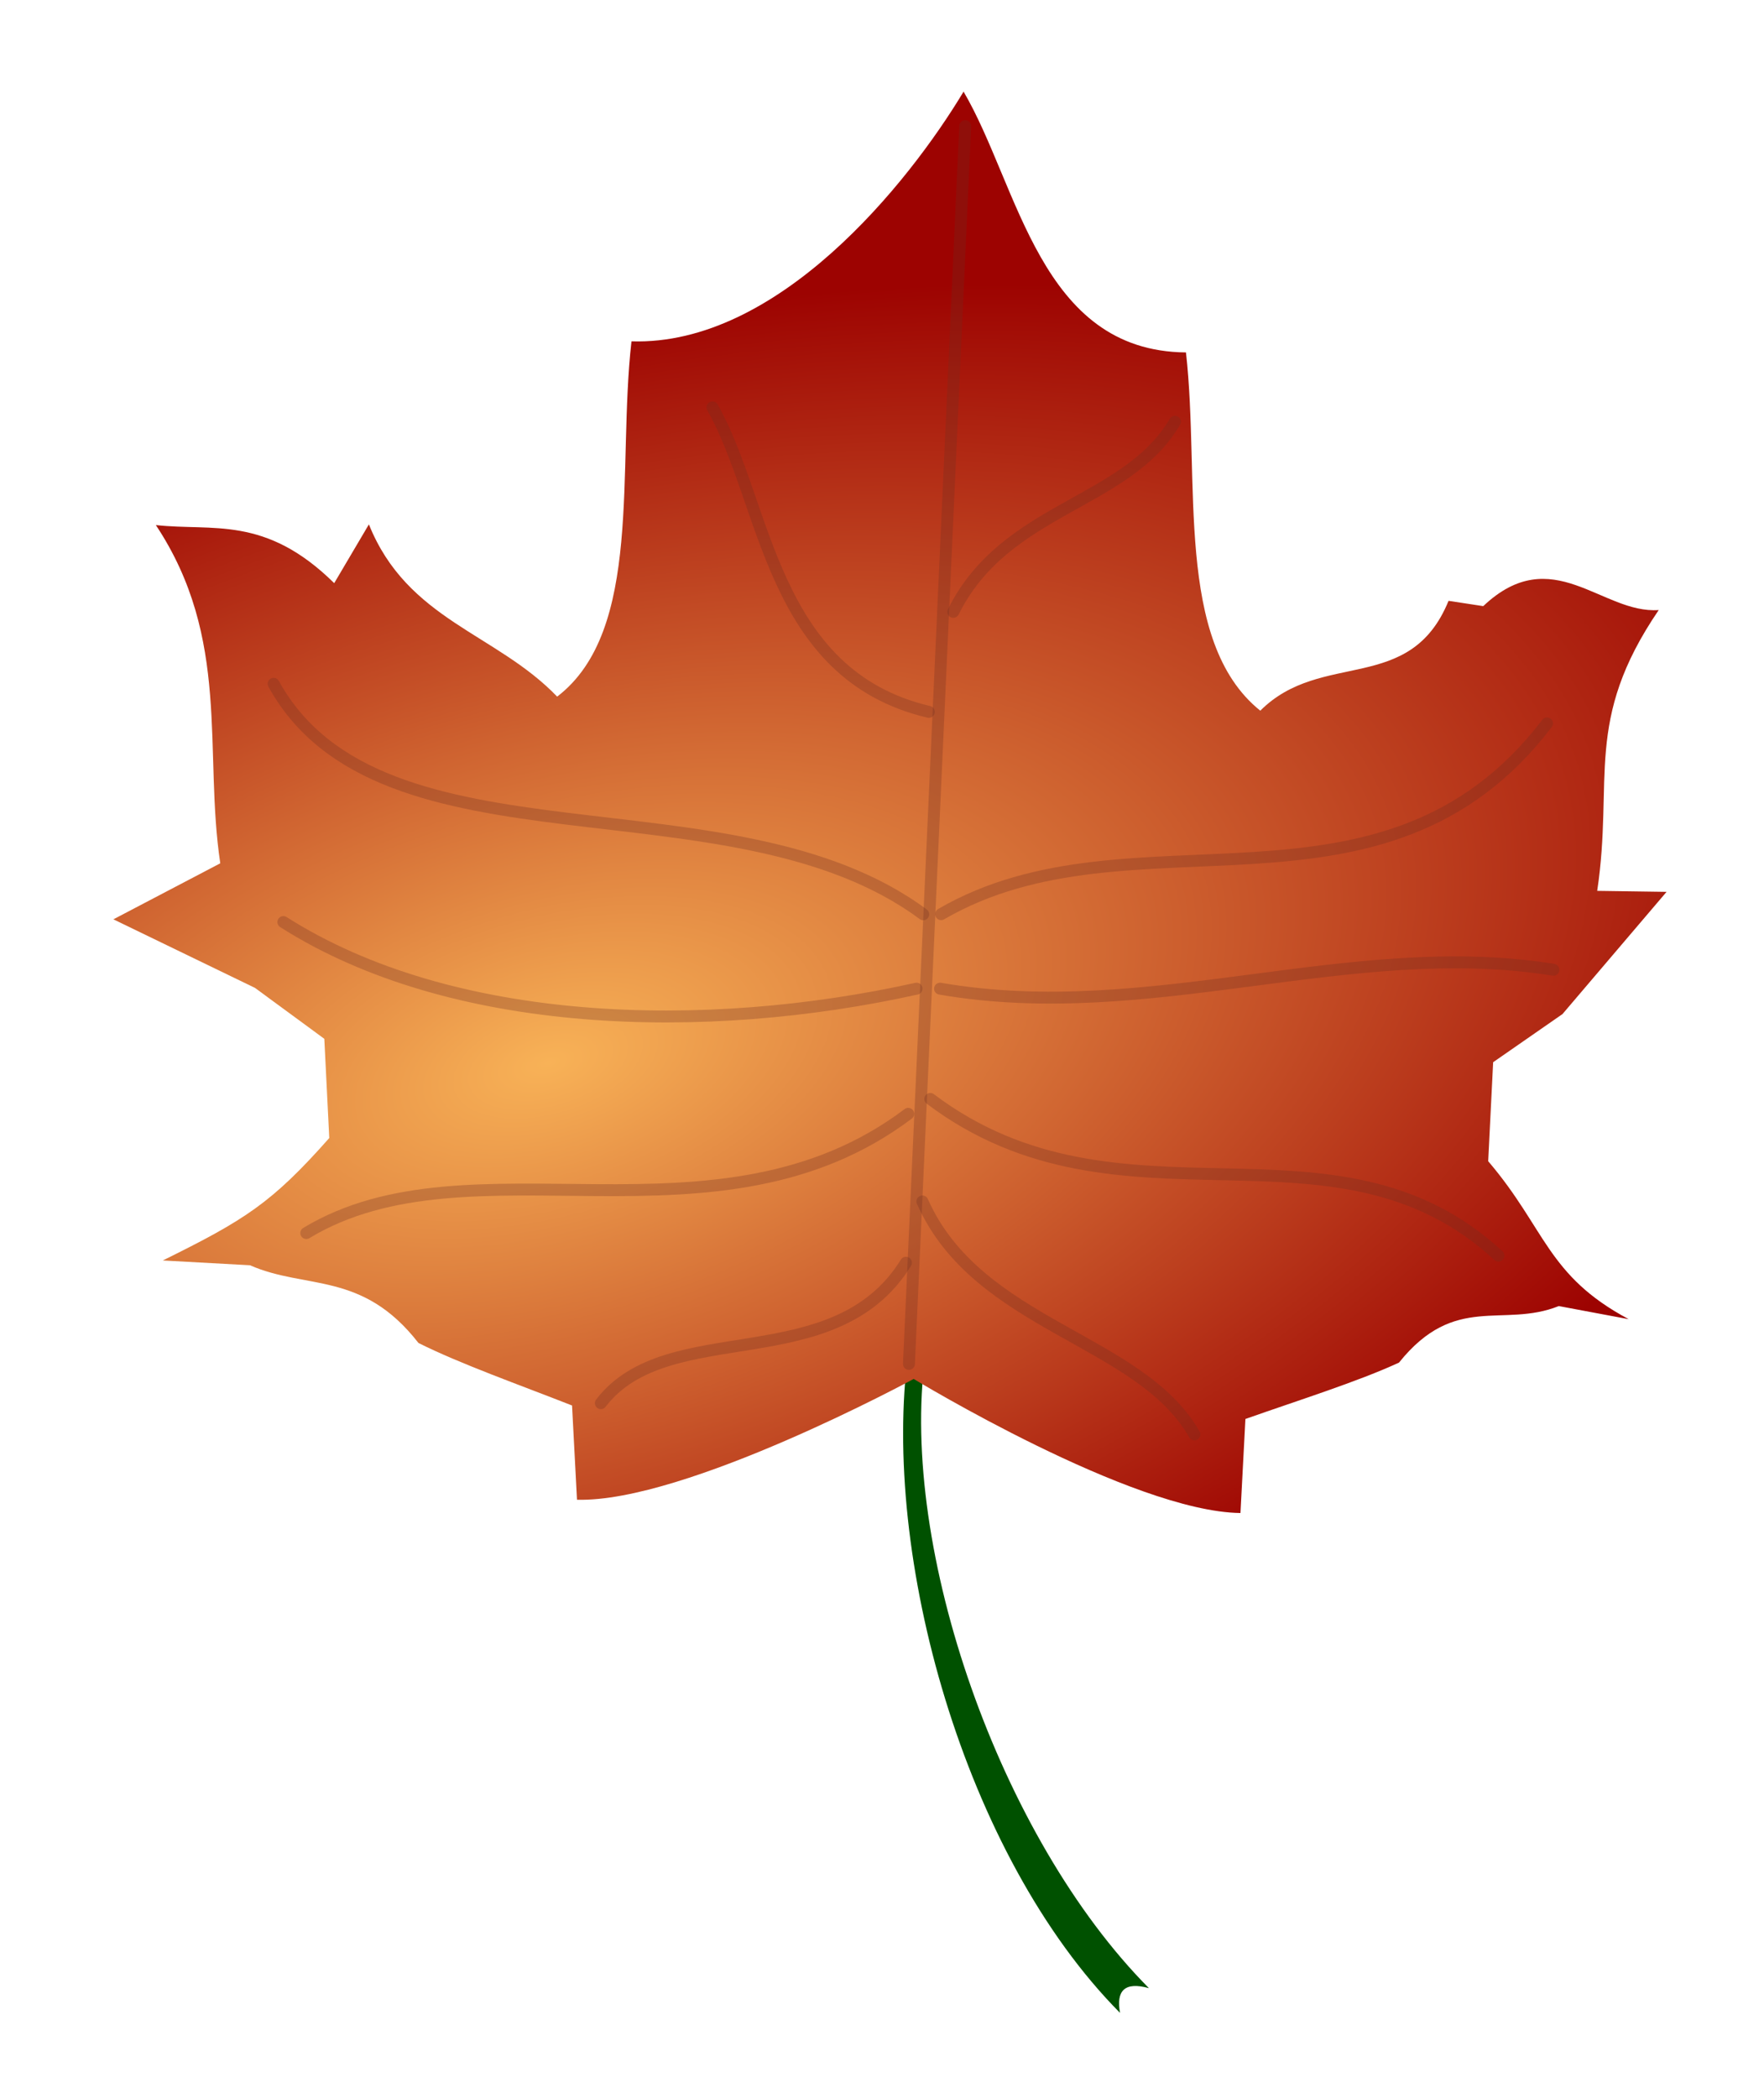 <?xml version="1.0" encoding="UTF-8" standalone="no" ?>
<!DOCTYPE svg PUBLIC "-//W3C//DTD SVG 1.1//EN" "http://www.w3.org/Graphics/SVG/1.1/DTD/svg11.dtd">
<svg xmlns="http://www.w3.org/2000/svg" xmlns:xlink="http://www.w3.org/1999/xlink" version="1.1" width="296" height="352" viewBox="289 78 148 176" xml:space="preserve">
<desc>Created with Fabric.js 4.6.0</desc>
<defs>
</defs>
<g transform="matrix(1 0 0 1 375.08 219.17)" id="LweQoDs_ixsjExBvzXqTP"  >
<path style="stroke: none; stroke-width: 1; stroke-dasharray: none; stroke-linecap: butt; stroke-dashoffset: 0; stroke-linejoin: miter; stroke-miterlimit: 4; fill: rgb(0,81,0); fill-rule: evenodd; opacity: 1;" vector-effect="non-scaling-stroke"  transform=" translate(-629.4, -767.58)" d="M 619.52 739.89 L 620.938 740.27 C 618.785 756.316 627.175 780.554 639.713 793.196 C 637.643 792.625 636.957 793.438 637.291 795.271 C 624.154 782.025 617.248 756.813 619.52 739.89 z" stroke-linecap="round" />
</g>
<g transform="matrix(0.5 0.01 0 0.5 363.67 144.95)" id="PrhURf4qfdyi1T7uDr84l"  >
<radialGradient id="SVGID_26" gradientUnits="userSpaceOnUse" gradientTransform="matrix(1.61 -0.5 0.26 0.83 -577.86 434.03)"  cx="628.23" cy="736.42" r="136.54" fx="628.23" fy="736.42">
<stop offset="0%" style="stop-color:rgb(248,178,87);stop-opacity: 1"/>
<stop offset="100%" style="stop-color:rgb(157,3,1);stop-opacity: 1"/>
</radialGradient>
<path style="stroke: none; stroke-width: 1; stroke-dasharray: none; stroke-linecap: butt; stroke-dashoffset: 0; stroke-linejoin: miter; stroke-miterlimit: 4; fill: url(#SVGID_26); fill-rule: evenodd; opacity: 1;" vector-effect="non-scaling-stroke"  transform=" translate(-682.42, -685.55)" d="M 741.23 804.33 L 742.061 788.534 C 750.972 785.208 760.942 781.883 767.834 778.558 C 777.257 766.631 785.225 772.489 794.648 768.539 L 806.373 770.502 C 792.644 763.447 792.463 755.591 782.799 744.471 L 783.631 727.844 L 795.27 719.53 L 812.729 698.68 L 801.09 698.745 C 803.913 679.901 798.753 670.27 811.413 651.425 C 801.871 652.3 793.576 640.152 781.968 651.356 L 776.148 650.584 C 769.675 666.554 754.83 659.176 744.556 669.647 C 730.083 658.291 734.517 631.178 732.085 609.788 C 707.523 610.066 704.084 582.468 694.768 566.778 C 685.453 582.469 663.606 610.066 639.044 609.788 C 636.612 631.178 641.047 658.291 626.573 669.647 C 616.298 659.176 601.454 657.35 594.981 641.38 L 589.162 651.356 C 577.554 640.152 568.774 643.086 559.233 642.211 C 571.893 661.055 567.217 679.9 570.041 698.744 L 552.105 708.501 L 575.861 719.528 L 587.5 727.842 L 588.331 744.469 C 578.667 755.589 574.127 758.517 560.398 765.572 L 575.029 766.084 C 584.451 770.033 593.873 766.629 603.296 778.555 C 610.187 781.881 620.158 785.206 629.069 788.532 L 629.9 804.328 C 648.083 804.47 686.397 782.93 686.397 782.93 C 686.397 782.93 723.048 804.47 741.231 804.328 z" stroke-linecap="round" />
</g>
<g transform="matrix(1 0 0 1 367.62 140.5)" id="d6ImNrJsPQhHu8E7dRRdC"  >
<path style="stroke: rgb(113,48,32); stroke-opacity: 0.29; stroke-width: 1; stroke-dasharray: none; stroke-linecap: round; stroke-dashoffset: 0; stroke-linejoin: miter; stroke-miterlimit: 4; fill: none; fill-rule: nonzero; opacity: 1;" vector-effect="non-scaling-stroke"  transform=" translate(-621.94, -688.92)" d="M 619.58 740.84 L 624.3 637" stroke-linecap="round" />
</g>
<g transform="matrix(1 0 0 1 390.88 176.76)" id="Tcv8FabDcN4fSYB6OmK5G"  >
<path style="stroke: rgb(113,48,32); stroke-opacity: 0.29; stroke-width: 1; stroke-dasharray: none; stroke-linecap: round; stroke-dashoffset: 0; stroke-linejoin: miter; stroke-miterlimit: 4; fill: none; fill-rule: nonzero; opacity: 1;" vector-effect="non-scaling-stroke"  transform=" translate(-645.2, -725.17)" d="M 621.37 718.6 C 637.394 730.684 655.247 718.993 669.04 731.747" stroke-linecap="round" />
</g>
<g transform="matrix(1 0 0 1 339.95 176.44)" id="vYILN-swCPtOtrSVd1A0M"  >
<path style="stroke: rgb(113,48,32); stroke-opacity: 0.29; stroke-width: 1; stroke-dasharray: none; stroke-linecap: round; stroke-dashoffset: 0; stroke-linejoin: miter; stroke-miterlimit: 4; fill: none; fill-rule: nonzero; opacity: 1;" vector-effect="non-scaling-stroke"  transform=" translate(-594.27, -724.85)" d="M 619.52 719.85 C 603.496 731.934 582.811 721.502 569.018 729.851" stroke-linecap="round" />
</g>
<g transform="matrix(1 0 0 1 352.21 189.82)" id="sn0wqj7lD8RKB0mJG12Zm"  >
<path style="stroke: rgb(113,48,32); stroke-opacity: 0.29; stroke-width: 1; stroke-dasharray: none; stroke-linecap: round; stroke-dashoffset: 0; stroke-linejoin: miter; stroke-miterlimit: 4; fill: none; fill-rule: nonzero; opacity: 1;" vector-effect="non-scaling-stroke"  transform=" translate(-606.53, -738.23)" d="M 619.33 732.34 C 613.311 742.086 599.352 736.771 593.732 744.122" stroke-linecap="round" />
</g>
<g transform="matrix(1 0 0 1 377.8 188.56)" id="KgBf3m0P39t7C6iBVJyc4"  >
<path style="stroke: rgb(113,48,32); stroke-opacity: 0.29; stroke-width: 1; stroke-dasharray: none; stroke-linecap: round; stroke-dashoffset: 0; stroke-linejoin: miter; stroke-miterlimit: 4; fill: none; fill-rule: nonzero; opacity: 1;" vector-effect="non-scaling-stroke"  transform=" translate(-632.12, -736.97)" d="M 620.71 727.2 C 625.353 737.672 638.96 738.703 643.531 746.746" stroke-linecap="round" />
</g>
<g transform="matrix(1 0 0 1 339.21 145.03)" id="NbvSRegvLCtjYc--yJsmu"  >
<path style="stroke: rgb(113,48,32); stroke-opacity: 0.29; stroke-width: 1; stroke-dasharray: none; stroke-linecap: round; stroke-dashoffset: 0; stroke-linejoin: miter; stroke-miterlimit: 4; fill: none; fill-rule: nonzero; opacity: 1;" vector-effect="non-scaling-stroke"  transform=" translate(-593.53, -693.44)" d="M 620.78 703.11 C 604.679 691.154 575.275 700.119 566.278 683.776" stroke-linecap="round" />
</g>
<g transform="matrix(1 0 0 1 339.34 159.31)" id="qskPYXNZsTk13kNtPLXUx"  >
<path style="stroke: rgb(113,48,32); stroke-opacity: 0.29; stroke-width: 1; stroke-dasharray: none; stroke-linecap: round; stroke-dashoffset: 0; stroke-linejoin: miter; stroke-miterlimit: 4; fill: none; fill-rule: nonzero; opacity: 1;" vector-effect="non-scaling-stroke"  transform=" translate(-593.66, -707.72)" d="M 620.22 709.35 C 602.409 713.302 581.18 712.731 567.095 703.763" stroke-linecap="round" />
</g>
<g transform="matrix(1 0 0 1 393.38 146.69)" id="G7126yziTE0xhVfoqY-CI"  >
<path style="stroke: rgb(113,48,32); stroke-opacity: 0.29; stroke-width: 1; stroke-dasharray: none; stroke-linecap: round; stroke-dashoffset: 0; stroke-linejoin: miter; stroke-miterlimit: 4; fill: none; fill-rule: nonzero; opacity: 1;" vector-effect="non-scaling-stroke"  transform=" translate(-647.71, -695.11)" d="M 622.29 703.11 C 638.314 693.79 659.332 705.178 673.125 687.109" stroke-linecap="round" />
</g>
<g transform="matrix(1 0 0 1 393.6 160.21)" id="Ub25aeJa0RMuTRiBOPclf"  >
<path style="stroke: rgb(113,48,32); stroke-opacity: 0.29; stroke-width: 1; stroke-dasharray: none; stroke-linecap: round; stroke-dashoffset: 0; stroke-linejoin: miter; stroke-miterlimit: 4; fill: none; fill-rule: nonzero; opacity: 1;" vector-effect="non-scaling-stroke"  transform=" translate(-647.92, -708.62)" d="M 622.19 709.35 C 639.774 712.393 656.638 705.031 673.648 707.763" stroke-linecap="round" />
</g>
<g transform="matrix(1 0 0 1 378.28 121.36)" id="mQkPhS4qNib7wLMCXc8-p"  >
<path style="stroke: rgb(113,48,32); stroke-opacity: 0.29; stroke-width: 1; stroke-dasharray: none; stroke-linecap: round; stroke-dashoffset: 0; stroke-linejoin: miter; stroke-miterlimit: 4; fill: none; fill-rule: nonzero; opacity: 1;" vector-effect="non-scaling-stroke"  transform=" translate(-632.6, -669.78)" d="M 623.3 677.75 C 627.673 668.944 637.814 668.758 641.897 661.804" stroke-linecap="round" />
</g>
<g transform="matrix(1 0 0 1 357.85 124.95)" id="BFUjgSDyqD6vaaSrffsNt"  >
<path style="stroke: rgb(113,48,32); stroke-opacity: 0.29; stroke-width: 1; stroke-dasharray: none; stroke-linecap: round; stroke-dashoffset: 0; stroke-linejoin: miter; stroke-miterlimit: 4; fill: none; fill-rule: nonzero; opacity: 1;" vector-effect="non-scaling-stroke"  transform=" translate(-612.17, -673.37)" d="M 621.25 686.14 C 607.94 683.001 607.667 668.637 603.095 660.594" stroke-linecap="round" />
</g>
</svg>